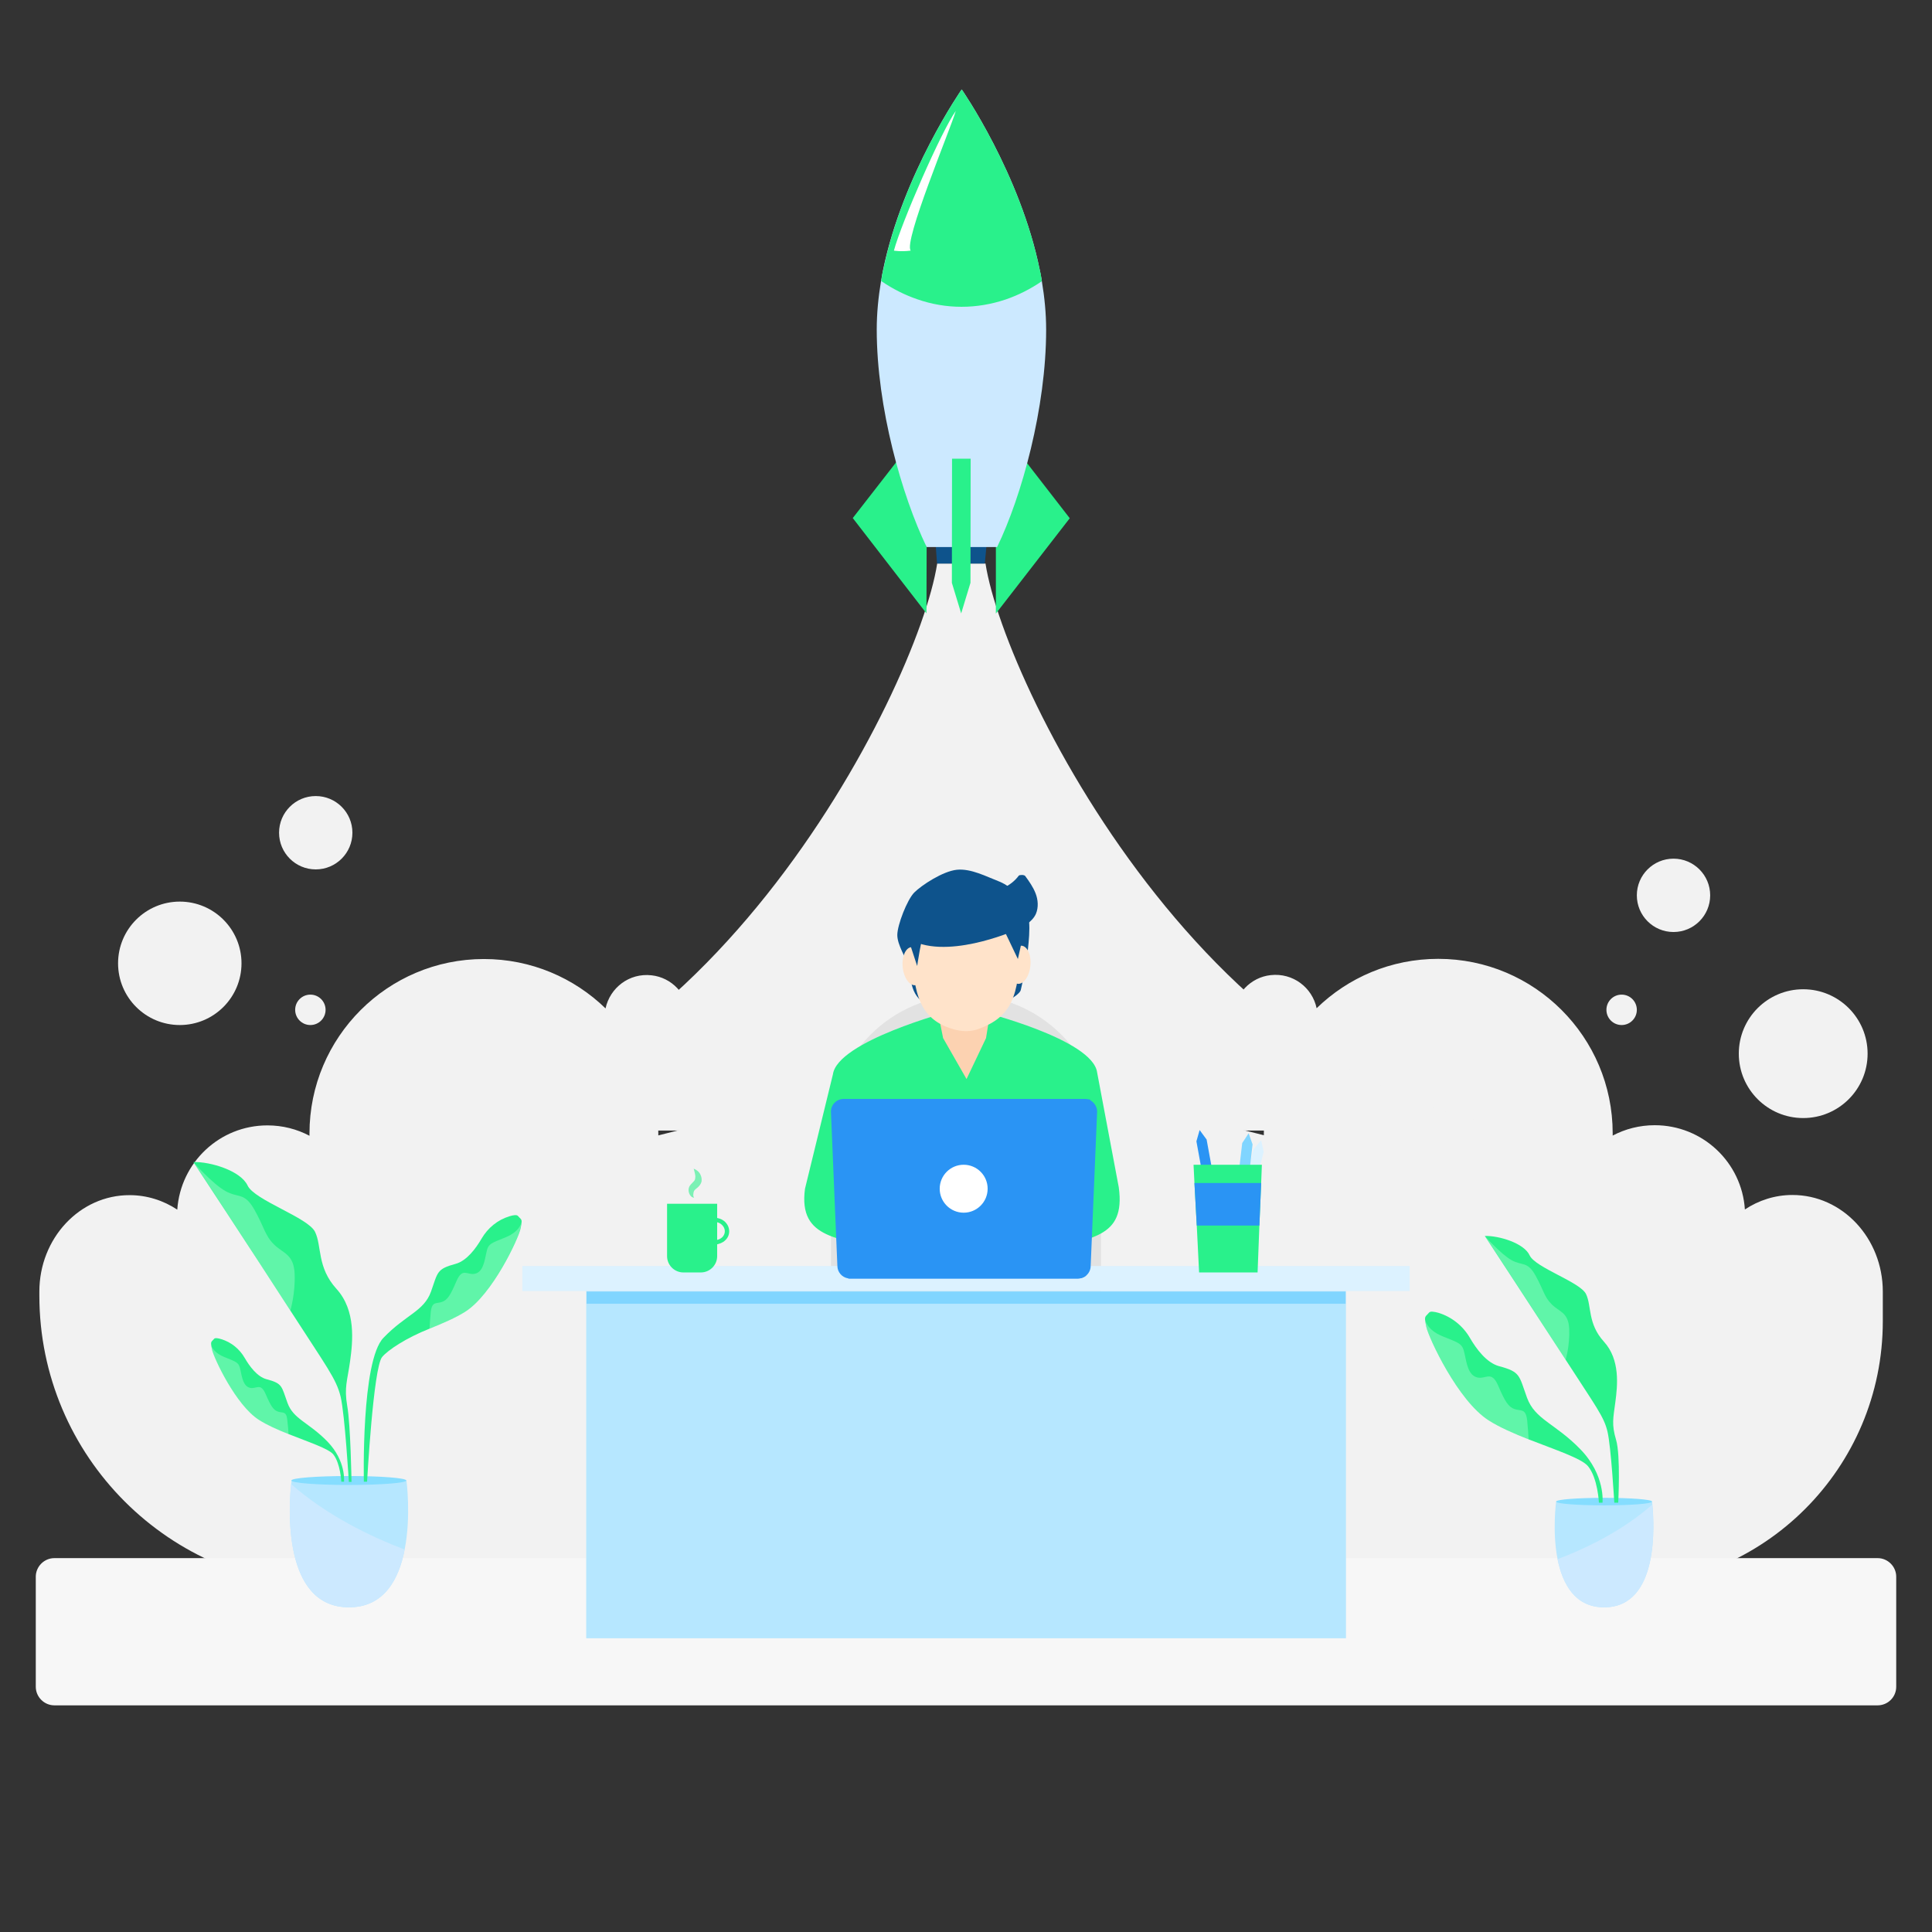 <svg xmlns="http://www.w3.org/2000/svg" xmlns:xlink="http://www.w3.org/1999/xlink" version="1.1" id="Layer_1" x="0px" y="0px" viewBox="0 0 1080 1080" style="enable-background:new 0 0 1080 1080;" xml:space="preserve">
<rect x="0" y="0" width="1080" height="1080" fill="#333333" stroke="none"/>
<style xmlns="http://www.w3.org/2000/svg" type="text/css">
	.st0{fill:#F2F2F2;}
	.st1{fill:#F7F7F7;}
	.st2{fill:#0E538C;}
	.st3{fill:#E2E2E2;}
	.st4{fill:#DCF2FF;}
	.st5{fill:#B6E7FF;}
	.st6{fill:#29f18b;}
	.st7{fill:#2A94F4;}
	.st8{fill:#FCD2B1;}
	.st9{fill:#FFE3CA;}
	.st10{fill:#FFFFFF;}
	.st11{opacity:0.59;fill:#29f18b;}
	.st12{fill:#80D5FF;}
	.st13{fill:#CCE9FF;}
	.st14{fill:#85DDFF;}
	.st15{opacity:0.26;fill:#FFFFFF;}
</style>
<g xmlns="http://www.w3.org/2000/svg">
	<g>
		<path class="st0" d="M1002,668c-9.8,0-18.9,3-26.6,8.1c-1.7-26.3-23.6-47.1-50.4-47.1c-8.5,0-16.5,2.1-23.5,5.8c0-0.4,0-0.9,0-1.3    c0-53.8-43.7-97.5-97.5-97.5c-26.5,0-50.4,10.5-68,27.6c-2.4-11.5-13.2-19.9-25.7-18.5c-11.2,1.2-20.1,10.6-20.8,21.8    c-0.9,13.7,10,25,23.5,25c1,0,1.9-0.1,2.8-0.2c-6,12.6-9.3,26.8-9.3,41.7c0,0.4,0,0.8,0,1.2l-169-42.6V592l-0.2,0.1L537,592v0.1    l-169,42.6c0-0.4,0-0.8,0-1.2c0-14.9-3.4-29-9.3-41.7c0.9,0.1,1.9,0.2,2.8,0.2c13.5,0,24.3-11.3,23.5-25    c-0.7-11.3-9.6-20.6-20.8-21.8c-12.5-1.4-23.2,7-25.7,18.5c-17.6-17.1-41.6-27.6-68-27.6c-53.8,0-97.5,43.7-97.5,97.5    c0,0.4,0,0.9,0,1.3c-7-3.7-15-5.8-23.5-5.8c-26.8,0-48.6,20.8-50.4,47.1c-7.7-5.1-16.9-8.1-26.6-8.1C44.6,668,22,692.2,22,722v2.2    C22,814.1,94.9,887,184.8,887H537h0.5h366.6c82,0,148.4-66.4,148.4-148.4V722C1052.5,692.2,1029.9,668,1002,668z"/>
	</g>
	<path class="st0" d="M550.9,315l-13,0v0l-0.5,0l-0.5,0v0l-13,0c-11,71-135,317-324,317c45.4,0,318.5,0,337,0c0.7,0,1,0,1,0   c18.5,0,291.6,0,337,0C685.9,632,561.9,386,550.9,315z"/>
</g>
<path xmlns="http://www.w3.org/2000/svg" class="st1" d="M1049.6,953.3H30.4c-5.7,0-10.4-4.7-10.4-10.4v-61.5c0-5.7,4.7-10.4,10.4-10.4h1019.2c5.7,0,10.4,4.7,10.4,10.4  v61.5C1060,948.7,1055.3,953.3,1049.6,953.3z"/>
<g xmlns="http://www.w3.org/2000/svg">
	<path class="st2" d="M573.8,538.5c0.8-9.5,3.2-22.2,0-30.1c-3.2-7.9-9.5-13.5-15.9-15.9c-6.3-2.4-15.1-7.1-23-6.3   c-7.9,0.8-19.8,8.7-23.8,12.7s-9.5,18.2-9.5,23.8c0,5.5,4.8,12.7,6.3,17.4s0,16.6,10.3,21.4c10.3,4.8,11.9,8.7,25.4,5.5   c13.5-3.2,26.2-10.3,27-13.5S573.8,538.5,573.8,538.5z"/>
	<path class="st3" d="M540,556.2L540,556.2c41.5,0,75.5,34,75.5,75.5v125.4c0,5.2-4.3,9.5-9.5,9.5H474c-5.2,0-9.5-4.3-9.5-9.5V631.7   C464.5,590.1,498.5,556.2,540,556.2z"/>
	<rect x="292" y="707.7" class="st4" width="496" height="14"/>
	<rect x="327.7" y="721.7" class="st5" width="424.7" height="194.1"/>
	<path class="st6" d="M625.4,663.7l-12.1-64.2c-2.5-18.6-64.9-34.1-64.9-34.1c-4.8,0-12.8,0-17.6,0c0,0-62.7,16.6-65.2,35.2   L450,664.5c-3.9,29,20.2,26.9,46.2,35.4l34.7,11.4c4.8,0,12.8,0,17.6,0l34.7-11.4C609.1,691.4,629.4,692.7,625.4,663.7z"/>
	<path class="st7" d="M609.4,614.6l0,0.5l-2.3,98c-1.2,1-2.8,1.6-4.5,1.6H475.2c-0.4,0-0.8,0-1.1-0.1l-2.6-100H609.4z"/>
	<polygon class="st8" points="521.9,553.8 527.2,580.3 540.3,603.2 551.2,580.3 555.5,553.4  "/>
	<path class="st9" d="M570,528.5c0,28.8-5,40.1-23,46.7c-4.6,1.7-9.5,1.5-14.2,0.1c-17.7-5.2-22.8-18.3-22.8-46.8   c0-18.3,10.7-24.2,27.3-24.2S570,510.2,570,528.5z"/>
	<ellipse transform="matrix(0.995 -0.102 0.102 0.995 -52.62 55.179)" class="st9" cx="510.7" cy="539.7" rx="6" ry="10.7"/>
	
		<ellipse transform="matrix(0.102 -0.995 0.995 0.102 -25.126 1051.605)" class="st9" cx="570.2" cy="539.7" rx="10.7" ry="6"/>
	<path class="st7" d="M613.3,621.4l-3.6,86.2c0,2.2-1,4.2-2.6,5.5c-1.2,1-2.8,1.6-4.5,1.6H475.2c-0.4,0-0.8,0-1.1-0.1   c-3.4-0.5-6-3.5-6-7l-3.6-86.2c0-3.9,3.2-7.1,7.1-7.1h134.6c0.6,0,1.2,0.1,1.8,0.2c0.5,0.1,1,0.3,1.4,0.5   C611.7,616.3,613.3,618.7,613.3,621.4z"/>
	<circle class="st10" cx="538.7" cy="664.5" r="13.4"/>
	<g>
		<path class="st6" d="M391.8,711.3H382c-5,0-9.1-4.1-9.1-9.1v-29.3h28v29.3C400.9,707.2,396.8,711.3,391.8,711.3z"/>
		<path class="st11" d="M388,669.5c-0.5,0-0.9-0.2-1.3-0.4c-0.4-0.3-0.7-0.7-1-1.1c-0.5-0.8-0.8-1.8-0.8-2.9c0-1.1,0.6-2.3,1.3-3    c0.7-0.8,1.3-1.3,1.6-1.7c0.4-0.4,0.5-0.6,0.7-1.1c0.1-0.4,0.2-1,0.2-1.6c0-1.2-0.5-2.7-0.9-4.4c0.8,0.3,1.6,0.8,2.3,1.4    c0.7,0.6,1.3,1.4,1.6,2.3c0.4,0.9,0.6,1.9,0.5,3c0,0.6-0.2,1.1-0.5,1.7c-0.3,0.5-0.6,1-1,1.4c-0.7,0.8-1.4,1.2-1.8,1.6    c-0.4,0.4-0.7,0.6-0.9,1c-0.2,0.4-0.4,1.1-0.4,1.7C387.5,668.1,387.5,668.8,388,669.5z"/>
		<g>
			<path class="st6" d="M397.6,695.9v-2.4c3.6,0,6.1-1.1,7.1-3.2c0.8-1.6,0.6-3.5-0.6-5c-1.4-1.8-3.7-2.6-6.3-2.1l-0.4-2.3     c3.5-0.6,6.8,0.5,8.7,3c1.7,2.2,2,5.1,0.8,7.5C406,693.1,403.7,695.9,397.6,695.9z"/>
		</g>
	</g>
	<g>
		<polygon class="st7" points="680.1,667.6 674.4,668.7 668.8,638 670.6,631.7 674.5,637   "/>
		<polygon class="st4" points="698.9,674.1 693.3,672.7 700.7,642.5 705,637.4 706.4,643.9   "/>
		<polygon class="st12" points="696.6,670.7 690.8,670 694.4,639 698,633.5 700.2,639.7   "/>
		<polygon class="st6" points="705.4,651.1 705,661.3 704,685.1 703,711.3 670.3,711.3 669,685.1 667.7,661.3 667.2,651.1   "/>
		<polygon class="st7" points="705,661.3 704,685.1 669,685.1 667.7,661.3   "/>
	</g>
	<g>
		<path class="st2" d="M507.1,524.2c-1.9-1.3,0.2-6.6-0.3-9c-0.6-2.6,0.8-5.2,2.4-7.2c5-5.8,12.4-8.1,19.6-8.6    c7.2-0.5,14.4,0.4,21.5-0.3c7.2-0.7,14.6-3.4,19.2-9.6c0.4-0.5,3-0.6,3.6,0.2c2.2,3,4.4,6.1,5.8,9.7s1.7,7.8,0.2,11.4    c-2,4.6-7.9,8-12.2,9.6C566.9,520.2,527.5,537.7,507.1,524.2z"/>
	</g>
	<polygon class="st2" points="560.3,517.9 569,536.1 573.8,514.7  "/>
	<path class="st2" d="M516.7,521.8c-1.6,1.6-4,18.2-4,18.2l-6.4-19.5L516.7,521.8z"/>
	<rect x="327.9" y="722" class="st12" width="424.3" height="6.8"/>
</g>
<g xmlns="http://www.w3.org/2000/svg">
	<polygon class="st6" points="502.6,256.3 476.7,289.6 517.9,342.9 518,305.8  "/>
	<polygon class="st6" points="572.2,256.4 598,289.7 556.7,343 556.7,305.8  "/>
	<polygon class="st2" points="552,299.7 550.5,315 523.8,315 522.7,299.7  "/>
	<path class="st13" d="M537.6,50c0,0,32.8,47.1,43.7,101.2c0.2,1,0.4,2,0.6,3c0.2,1,0.4,2,0.5,3c1.5,8.9,2.4,18,2.4,27.1   c0,43.7-13.6,93-27.4,121.5l-39.4,0c-13.8-28.6-27.9-77.9-27.9-121.6c0-9,0.9-18.1,2.4-27.1c0.2-1,0.4-2,0.5-3c0.2-1,0.4-2,0.6-3   C504.7,97.1,537.6,50,537.6,50z"/>
	<g>
		<path class="st6" d="M537.6,50c0,0,32.8,47.1,43.7,101.2c0.2,1,0.4,2,0.6,3c-13.6,9.5-29,14.6-44.4,14.5    c-15.4,0-30.7-5.1-44.4-14.6c0.2-1,0.4-2,0.6-3C504.7,97.1,537.6,50,537.6,50z"/>
		<path class="st6" d="M493.7,151.1c-0.2,1-0.4,2-0.6,3c-0.2,1-0.4,2-0.5,3c6.4,4.4,13.2,7.8,20.2,10.2c8,2.8,16.4,4.2,24.7,4.2    c8.4,0,16.7-1.4,24.7-4.1c7-2.4,13.8-5.8,20.2-10.2c-0.2-1-0.3-2-0.5-3c-0.2-1-0.4-2-0.6-3c-13.1,9.4-28,14.8-43.8,14.8    C521.7,165.9,506.8,160.6,493.7,151.1z"/>
	</g>
	<path class="st10" d="M499.7,140.1c4.2-15.7,26.6-66.9,34.6-78.1c-3.1,10.5-29.4,73.2-25.2,78.1   C503.6,140.8,499.7,140.1,499.7,140.1z"/>
	<polygon class="st6" points="542.6,256.4 542.5,325.8 537.3,342.9 532.1,325.8 532.2,256.4  "/>
</g>
<circle xmlns="http://www.w3.org/2000/svg" class="st0" cx="1008" cy="589" r="36"/>
<circle xmlns="http://www.w3.org/2000/svg" class="st0" cx="906.5" cy="564.5" r="8.5"/>
<circle xmlns="http://www.w3.org/2000/svg" class="st0" cx="935.5" cy="500.5" r="20.5"/>
<circle xmlns="http://www.w3.org/2000/svg" class="st0" cx="100.5" cy="538.5" r="34.5"/>
<circle xmlns="http://www.w3.org/2000/svg" class="st0" cx="173.5" cy="564.5" r="8.5"/>
<circle xmlns="http://www.w3.org/2000/svg" class="st0" cx="176.5" cy="465.5" r="20.5"/>
<g xmlns="http://www.w3.org/2000/svg">
	<path class="st5" d="M896.7,898.5c-16.3,0-23.2-13.1-26-26.9c-3.1-15.6-0.8-32.3-0.8-32.3h53.6c0,0,0.1,0.6,0.2,1.8   C924.6,851,927.9,898.5,896.7,898.5z"/>
	<path class="st14" d="M923.5,839.4c0,1.2-12,2.1-26.8,2.1c-14.8,0-26.8-0.9-26.8-2.1c0-1.2,12-2.1,26.8-2.1   C911.5,837.3,923.5,838.2,923.5,839.4z"/>
	<path class="st6" d="M830,690.9c0,0,28.2,43,45.2,69.2c16.9,26.2,21.4,31.7,23.4,40.2c2,8.5,3.8,39.7,3.8,39.7h2.2   c0,0,1.4-26.4-1.2-35.1c-2.6-8.7-1.6-12.1-0.4-21.2c1.2-9.1,2.8-23.6-6.4-33.7c-9.2-10.1-6.8-20-10-26.6   c-3.2-6.7-28.2-14.7-31.5-21.6C852,694.9,837.9,690.7,830,690.9z"/>
	<path class="st15" d="M830,690.9c0,0,8.9,10.1,14.9,13.5c6.1,3.4,8.9,0.4,13.5,8.7c4.6,8.3,4.8,11.9,9.1,16.1   c4.2,4.2,9.3,4.4,9.7,13.7c0.4,9.3-2,17.2-2,17.2S831.8,693.1,830,690.9z"/>
	<path class="st6" d="M895.8,840h-2c0,0-0.6-13.7-6.1-20.4c-3.5-4.3-18.4-9.2-33.2-15c-8.1-3.2-16.2-6.7-22.3-10.6   c-17.2-10.9-33.5-46-34.9-52.3c-0.5-2.2-0.7-3.5-0.7-4.4v0c0-1.7,0.9-1.9,2.3-3.6c0.7-0.8,2.8-0.5,5.3,0.2   c7.4,2.3,13.6,7.3,17.5,14c3.6,6.2,9.3,13.9,16.3,15.8c12.1,3.2,11.1,5.2,15.6,17.6c4.5,12.3,15.7,14.3,29.8,28.8   C897.6,824.7,895.8,840,895.8,840z"/>
	<path class="st15" d="M854.5,804.6c-8.1-3.2-16.2-6.7-22.3-10.6c-17.2-10.9-33.5-46-34.9-52.3c-0.5-2.2-0.7-3.5-0.7-4.4   c0,0.4,0.8,6,9.8,9.7c9.3,3.8,11.1,3.8,12.3,9.7c1.2,5.8,2.2,12.1,7.1,13.3c4.8,1.2,7.9-4.2,11.7,4.6c3.8,8.9,5.7,11.9,9.2,13.1   c3.5,1.2,6.2-0.6,7,6.3C854.1,798.2,854.4,802.1,854.5,804.6z"/>
	<g>
		<path class="st13" d="M896.7,898.5c-16.3,0-23.2-13.1-26-26.9c16-6.1,36.2-15.8,52.9-30.5C924.6,851,927.9,898.5,896.7,898.5z"/>
	</g>
</g>
<g xmlns="http://www.w3.org/2000/svg">
	<path class="st5" d="M195.1,898.5c19.6,0,27.9-15.7,31.1-32.3c3.7-18.7,1-38.7,1-38.7h-64.2c0,0-0.1,0.8-0.2,2.1   C161.5,841.5,157.6,898.5,195.1,898.5z"/>
	<path class="st14" d="M162.9,827.6c0,1.4,14.4,2.5,32.1,2.5c17.7,0,32.1-1.1,32.1-2.5c0-1.4-14.4-2.5-32.1-2.5   C177.3,825.1,162.9,826.2,162.9,827.6z"/>
	<path class="st6" d="M108.1,649.6c0,0,33.9,51.5,54.2,83s25.6,38,28.1,48.1c2.4,10.2,4.6,47.7,4.6,47.7h1.5c0,0-0.5-31.8-2.4-42.5   c-1.8-10.4,0.1-14.1,1.6-25c1.5-10.9,3.4-28.3-7.6-40.4c-11-12.1-8.1-23.9-12-31.9c-3.9-8-33.9-17.7-37.7-25.9   C134.5,654.4,117.5,649.3,108.1,649.6z"/>
	<path class="st15" d="M108.1,649.6c0,0,10.6,12.1,17.9,16.2c7.3,4.1,10.6,0.5,16.2,10.4c5.6,9.9,5.8,14.3,10.9,19.4   c5.1,5.1,11.1,5.3,11.6,16.4c0.5,11.1-2.4,20.6-2.4,20.6S110.3,652.2,108.1,649.6z"/>
	<path class="st6" d="M192.3,828.3h-1.5c0,0-0.5-10.3-4.5-15.3c-2.6-3.2-13.8-6.9-24.9-11.3c-6.1-2.4-12.2-5.1-16.7-8   c-12.9-8.2-25.2-34.6-26.2-39.3c-0.4-1.6-0.5-2.6-0.5-3.3v0c0-1.3,0.7-1.5,1.7-2.7c0.5-0.6,2.1-0.4,4,0.2   c5.6,1.7,10.2,5.5,13.1,10.5c2.7,4.7,7,10.5,12.2,11.9c9.1,2.4,8.3,3.9,11.7,13.2c3.3,9.2,11.8,10.8,22.4,21.7   C193.6,816.8,192.3,828.3,192.3,828.3z"/>
	<path class="st15" d="M161.3,801.8c-6.1-2.4-12.2-5.1-16.7-8c-12.9-8.2-25.2-34.6-26.2-39.3c-0.4-1.6-0.5-2.6-0.5-3.3   c0,0.3,0.6,4.5,7.3,7.3c7,2.9,8.3,2.9,9.2,7.3c0.9,4.4,1.7,9.1,5.3,10c3.6,0.9,5.9-3.2,8.8,3.5c2.9,6.7,4.3,8.9,6.9,9.8   c2.6,0.9,4.7-0.5,5.2,4.7C161,796.9,161.2,799.9,161.3,801.8z"/>
	<path class="st6" d="M203.4,828.3h1.8c0,0,3.5-63.8,8.4-69.7c3.1-3.8,13.4-10.7,26.6-15.9c7.2-2.9,14.4-6,19.8-9.4   c15.3-9.7,29.8-40.9,31-46.5c0.4-1.9,0.6-3.1,0.6-3.9v0c0-1.5-0.8-1.7-2.1-3.2c-0.6-0.7-2.5-0.5-4.7,0.2c-6.6,2-12.1,6.5-15.6,12.5   c-3.2,5.5-8.3,12.4-14.5,14.1c-10.8,2.9-9.9,4.7-13.8,15.6c-4,11-14,12.7-26.5,25.7C201.8,760.6,203.4,828.3,203.4,828.3z"/>
	<path class="st15" d="M240.1,742.8c7.2-2.9,14.4-6,19.8-9.4c15.3-9.7,29.8-40.9,31-46.5c0.4-1.9,0.6-3.1,0.6-3.9   c0,0.4-0.8,5.3-8.7,8.6c-8.2,3.4-9.9,3.4-10.9,8.6c-1.1,5.2-2,10.8-6.3,11.8c-4.3,1.1-7-3.8-10.4,4.1c-3.4,7.9-5,10.6-8.2,11.7   c-3.1,1.1-5.5-0.5-6.2,5.6C240.5,737,240.2,740.6,240.1,742.8z"/>
	<g>
		<path class="st13" d="M195.1,898.5c19.6,0,27.9-15.7,31.1-32.3c-19.2-7.3-43.4-19-63.5-36.6C161.5,841.5,157.6,898.5,195.1,898.5z    "/>
	</g>
</g>
</svg>